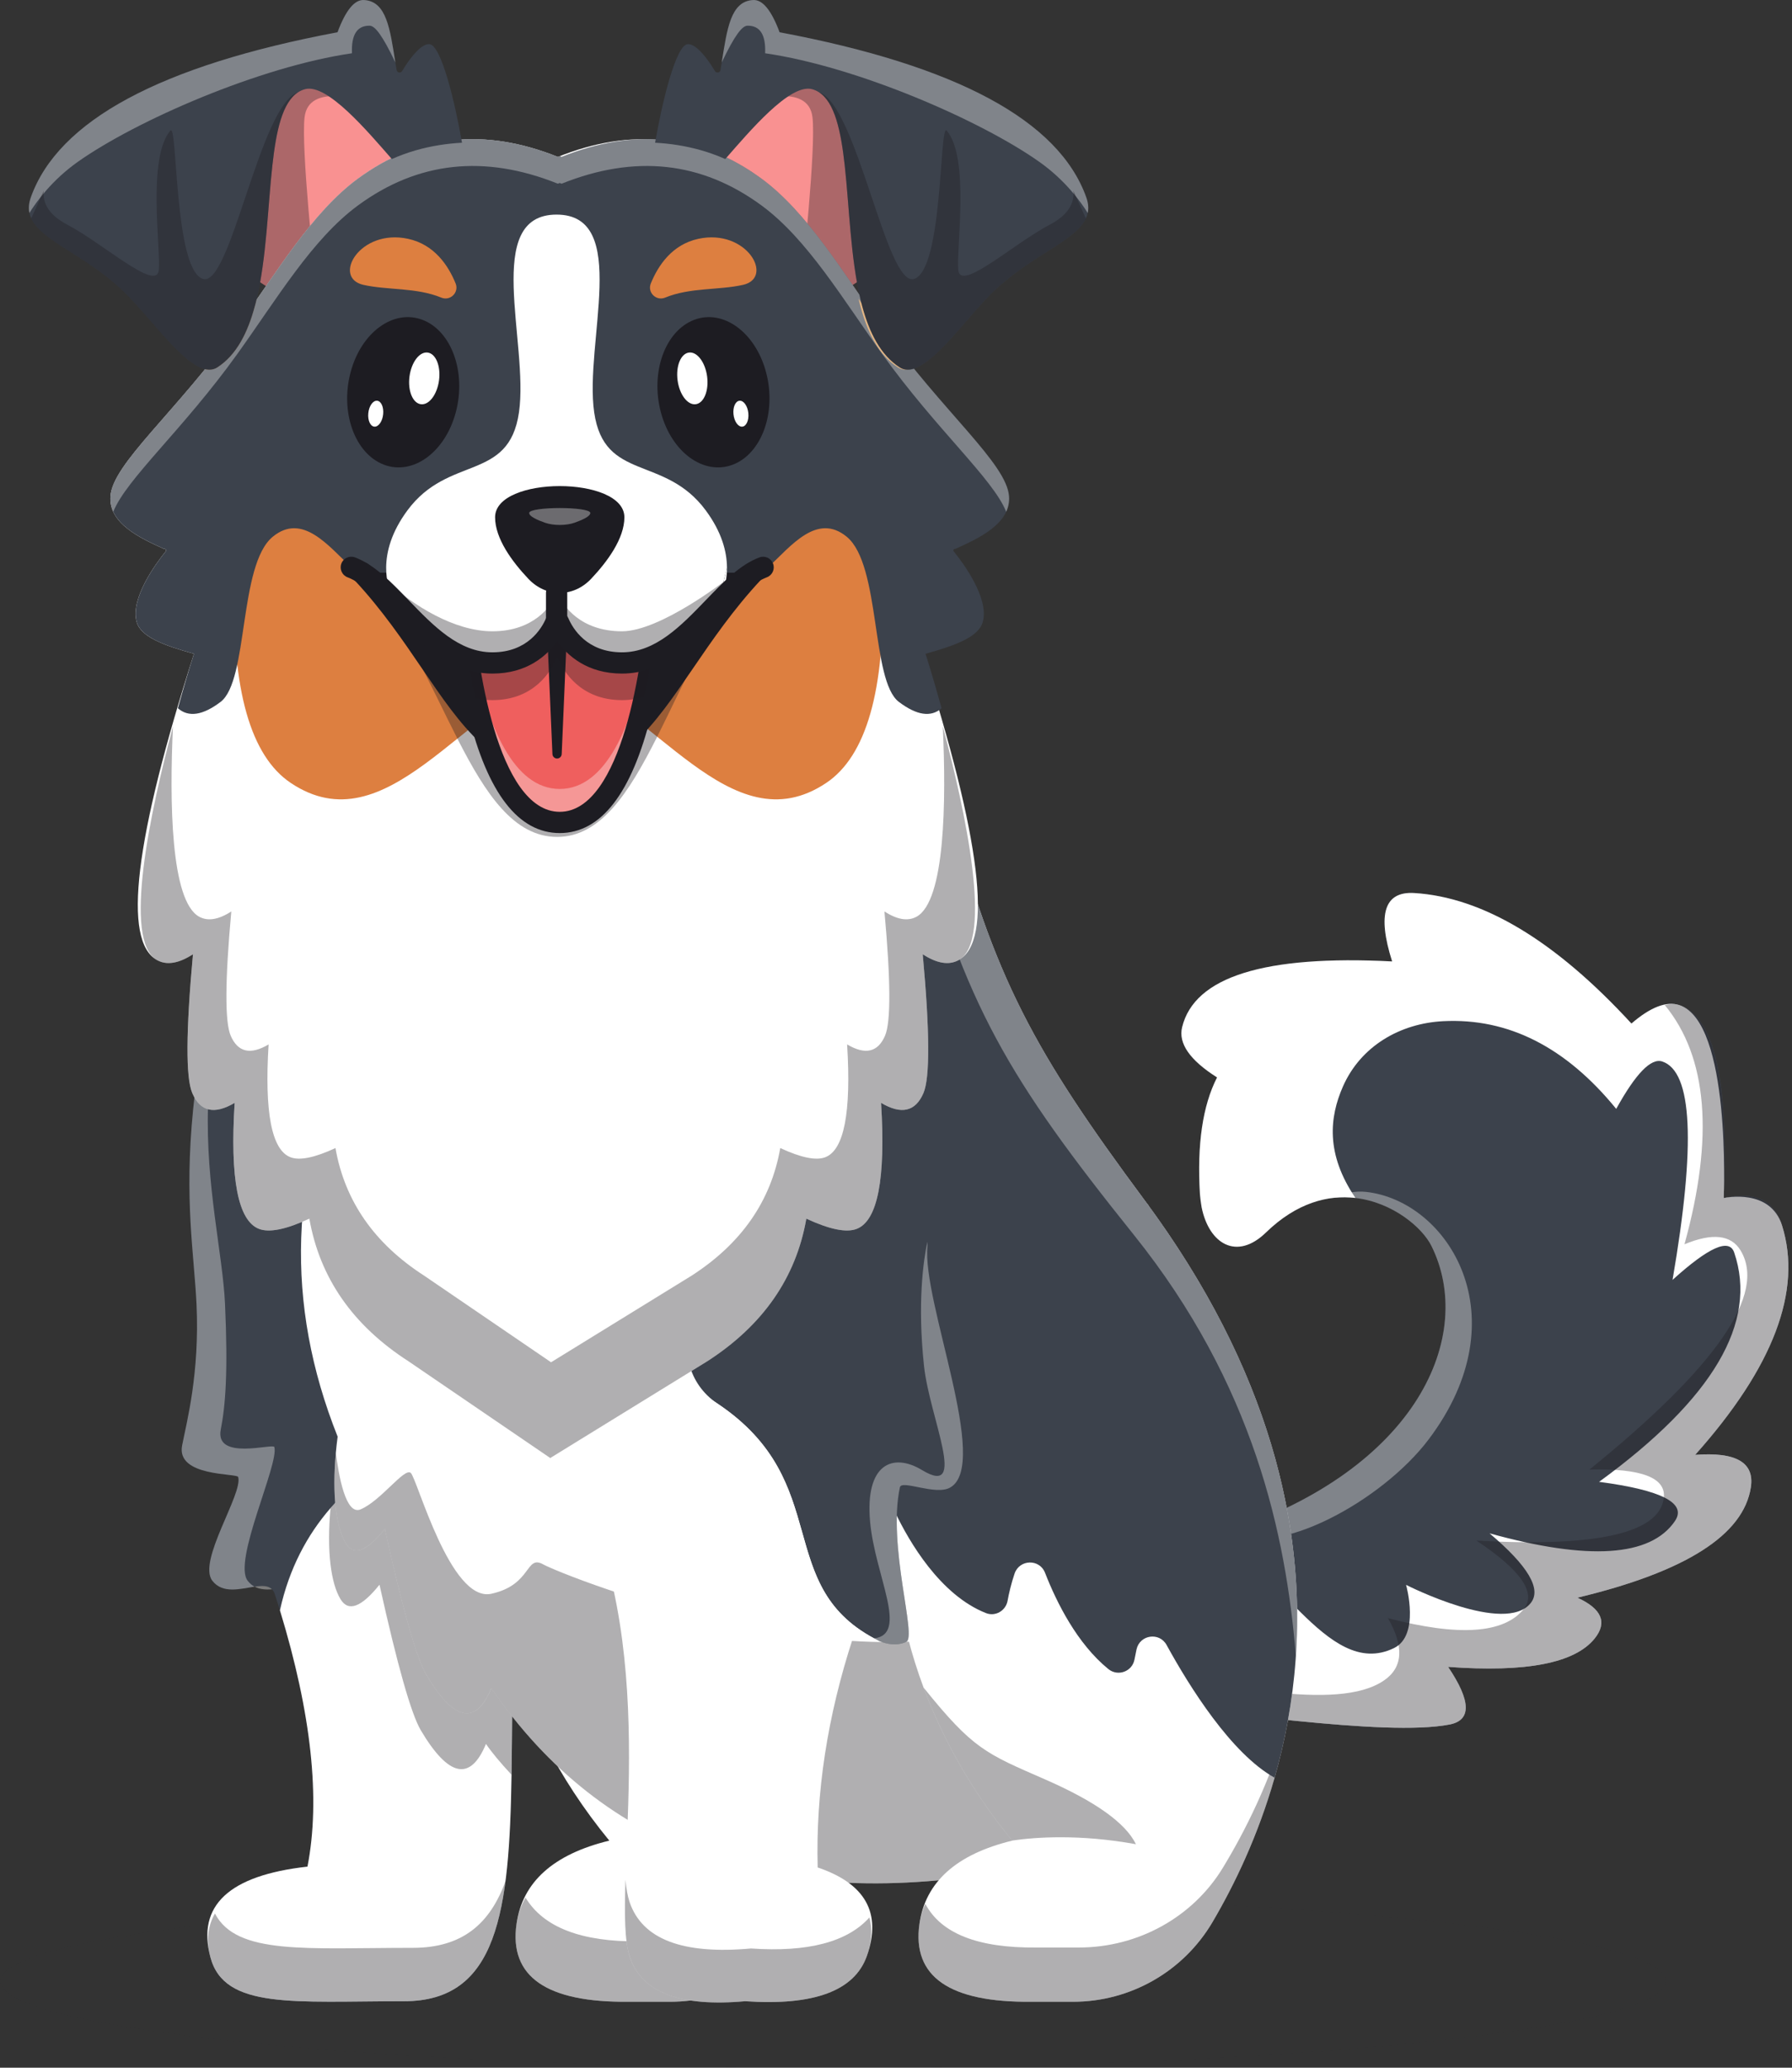 <svg width="65" height="75" viewBox="0 0 65 75" fill="none" xmlns="http://www.w3.org/2000/svg">
<rect x="0" y="0" width="65" height="75" fill="#333333" stroke="none"/>
<g opacity="0.251">
<g opacity="0.251">
<path opacity="0.251" d="M60.446 71.864C60.446 73.596 46.914 75 30.223 75C13.531 75 0 73.596 0 71.864C0 70.132 13.531 68.728 30.223 68.728C46.914 68.728 60.446 70.132 60.446 71.864Z" fill="#1D1C22"/>
</g>
</g>
<path d="M63.507 53.948C63.242 55.675 61.145 57.009 57.217 57.95C58.1 58.355 58.309 58.848 57.845 59.429C57.128 60.326 55.355 60.669 52.526 60.46C53.36 61.699 53.378 62.396 52.58 62.55C50.208 63.012 44.1 62.001 40.994 61.809L40.695 56.477C40.834 56.454 40.974 56.431 41.11 56.407C41.172 56.397 41.236 56.386 41.297 56.372C41.44 56.348 41.58 56.32 41.718 56.293C42.431 56.151 43.106 55.986 43.743 55.8C43.986 55.73 44.223 55.656 44.456 55.579C51.484 53.267 53.513 48.402 51.923 45.195C51.594 44.529 50.521 43.611 49.165 43.451C48.91 43.422 48.645 43.418 48.374 43.449C47.59 43.535 46.747 43.9 45.919 44.706C44.86 45.735 43.856 45.119 43.588 43.794C43.588 43.79 43.587 43.787 43.585 43.784C43.558 43.649 43.539 43.507 43.529 43.359C43.527 43.341 43.525 43.323 43.524 43.306C43.416 41.509 43.623 40.101 44.145 39.08C43.157 38.453 42.735 37.845 42.879 37.256C43.327 35.429 45.867 34.635 50.497 34.872C49.95 33.152 50.218 32.325 51.3 32.392C53.791 32.546 56.417 34.123 59.177 37.125C59.869 36.528 60.449 36.305 60.917 36.459C62.179 36.874 62.715 39.206 62.523 43.456C63.644 43.198 64.349 43.529 64.637 44.447C65.379 46.812 64.329 49.586 61.487 52.771C62.972 52.657 63.645 53.049 63.507 53.948Z" fill="#494849"/>
<path d="M63.507 53.948C63.242 55.675 61.145 57.009 57.217 57.95C58.1 58.355 58.309 58.848 57.845 59.429C57.128 60.326 55.355 60.669 52.526 60.46C53.36 61.699 53.378 62.396 52.58 62.55C50.208 63.012 44.1 62.001 40.994 61.809L40.695 56.477C40.834 56.454 40.974 56.431 41.11 56.407C41.172 56.397 41.236 56.386 41.297 56.372C41.44 56.348 41.58 56.32 41.718 56.293C42.431 56.151 43.106 55.986 43.743 55.8C43.986 55.73 44.223 55.656 44.456 55.579C51.484 53.267 53.513 48.402 51.923 45.195C51.594 44.529 50.521 43.611 49.165 43.451C48.91 43.422 48.645 43.418 48.374 43.449C47.59 43.535 46.747 43.9 45.919 44.706C44.86 45.735 43.856 45.119 43.588 43.794C43.588 43.79 43.587 43.787 43.585 43.784C43.558 43.649 43.539 43.507 43.529 43.359C43.527 43.341 43.525 43.323 43.524 43.306C43.416 41.509 43.623 40.101 44.145 39.08C43.157 38.453 42.735 37.845 42.879 37.256C43.327 35.429 45.867 34.635 50.497 34.872C49.95 33.152 50.218 32.325 51.3 32.392C53.791 32.546 56.417 34.123 59.177 37.125C59.869 36.528 60.449 36.305 60.917 36.459C62.179 36.874 62.715 39.206 62.523 43.456C63.644 43.198 64.349 43.529 64.637 44.447C65.379 46.812 64.329 49.586 61.487 52.771C62.972 52.657 63.645 53.049 63.507 53.948Z" fill="#3C424C"/>
<path opacity="0.349" d="M51.818 52.213C50.146 54.427 46.267 56.586 44.456 55.579C51.484 53.267 53.513 48.402 51.923 45.195C51.594 44.529 50.521 43.611 49.165 43.452C48.91 43.422 48.645 43.418 48.374 43.449C48.765 43.272 49.159 43.189 49.55 43.232C52.532 43.563 55.182 47.759 51.818 52.213Z" fill="white"/>
<path d="M63.507 53.948C63.241 55.676 61.144 57.01 57.216 57.951C58.099 58.355 58.309 58.848 57.844 59.429C57.127 60.326 55.354 60.67 52.526 60.461C53.36 61.699 53.378 62.396 52.58 62.551C50.207 63.012 44.1 62.001 40.994 61.809L40.696 56.483C40.695 56.482 40.696 56.48 40.697 56.48L41.109 56.408C41.172 56.397 41.235 56.385 41.297 56.373C41.439 56.348 41.58 56.321 41.719 56.293L43.353 55.742C43.484 55.751 43.614 55.77 43.743 55.8C46.24 56.396 48.089 60.986 50.565 59.778C51.506 59.319 51.014 57.531 51.002 57.487C51.002 57.486 51.002 57.486 51.002 57.486C51.06 57.515 54.594 59.306 55.522 58.146C55.926 57.641 55.428 56.797 54.029 55.617C57.624 56.614 59.865 56.467 60.75 55.177C61.198 54.526 60.281 54.05 58.002 53.749C62.137 50.737 63.77 47.963 62.902 45.428C62.723 44.905 61.978 45.237 60.667 46.424C61.515 41.504 61.391 38.863 60.293 38.502C59.887 38.368 59.331 38.941 58.624 40.221C56.797 37.979 54.705 36.919 52.347 37.04C50.791 37.12 49.357 37.938 48.709 39.415C48.227 40.517 48.076 41.848 49.164 43.451C48.175 43.335 47.034 43.622 45.919 44.705C44.86 45.735 43.856 45.119 43.587 43.795C43.587 43.79 43.586 43.787 43.585 43.784C43.558 43.617 43.538 43.473 43.529 43.359C43.526 43.341 43.525 43.323 43.524 43.306C43.416 41.51 43.623 40.101 44.146 39.08C43.157 38.453 42.735 37.845 42.879 37.256C43.327 35.43 45.866 34.635 50.496 34.873C49.95 33.152 50.218 32.325 51.3 32.392C53.791 32.546 56.417 34.124 59.176 37.126C59.869 36.528 60.449 36.305 60.917 36.459C62.794 37.076 62.527 43.352 62.523 43.456C62.523 43.457 62.523 43.457 62.524 43.456C62.58 43.444 64.212 43.093 64.637 44.448C65.379 46.812 64.328 49.587 61.486 52.771C62.972 52.657 63.645 53.049 63.507 53.948Z" fill="white"/>
<path opacity="0.349" d="M63.506 53.949C63.24 55.676 61.144 57.01 57.215 57.951C58.099 58.355 58.308 58.848 57.844 59.429C57.126 60.326 55.353 60.67 52.525 60.461C53.359 61.699 53.377 62.396 52.579 62.551C50.206 63.012 44.099 62.002 40.993 61.809L40.929 60.67C44.212 60.989 48.486 62.145 50.212 60.945C50.889 60.474 50.933 59.723 50.344 58.692C52.913 59.366 54.556 59.255 55.273 58.358C55.738 57.777 55.164 56.951 53.554 55.88C57.922 56.125 60.187 55.612 60.349 54.341C60.443 53.601 59.545 53.255 57.654 53.303C62.263 49.573 64.089 46.923 63.132 45.352C62.787 44.787 62.11 44.714 61.1 45.132C62.175 41.235 61.937 38.343 60.387 36.457C60.57 36.413 60.752 36.405 60.916 36.459C62.178 36.874 62.713 39.207 62.522 43.457C63.643 43.199 64.347 43.529 64.636 44.448C65.378 46.812 64.328 49.587 61.485 52.772C62.971 52.657 63.644 53.05 63.506 53.949Z" fill="#1D1C22"/>
<path d="M25.57 6.706C25.57 8.921 27.094 10.73 29.011 10.837C29.071 10.841 29.132 10.842 29.192 10.842C31.193 10.842 32.814 8.99 32.814 6.706C32.814 4.42 31.193 2.568 29.192 2.568C28.127 2.568 27.169 3.094 26.505 3.93C25.924 4.664 25.57 5.637 25.57 6.706Z" fill="#F99191"/>
<path opacity="0.349" d="M29.471 4.258C29.598 5.369 29.127 9.789 29.011 10.837C29.071 10.841 29.131 10.842 29.192 10.842C31.193 10.842 32.814 8.99 32.814 6.706C32.814 4.42 31.193 2.568 29.192 2.568C28.127 2.568 27.168 3.094 26.505 3.93C27.308 3.617 29.324 2.964 29.471 4.258Z" fill="#1D1C22"/>
<path d="M14.948 6.706C14.948 8.921 13.424 10.73 11.507 10.837C11.447 10.841 11.387 10.842 11.326 10.842C9.326 10.842 7.705 8.99 7.705 6.706C7.705 4.42 9.326 2.568 11.326 2.568C12.391 2.568 13.35 3.094 14.013 3.93C14.594 4.664 14.948 5.637 14.948 6.706Z" fill="#F99191"/>
<path opacity="0.349" d="M11.047 4.258C10.921 5.369 11.392 9.789 11.507 10.837C11.447 10.841 11.387 10.842 11.326 10.842C9.326 10.842 7.705 8.99 7.705 6.706C7.705 4.42 9.326 2.568 11.326 2.568C12.391 2.568 13.35 3.094 14.013 3.93C13.21 3.617 11.194 2.964 11.047 4.258Z" fill="#1D1C22"/>
<path d="M23.879 48.492C20.655 48.183 18.677 50.101 17.945 54.246C17.454 57.03 18.318 62.159 22.101 66.763C20.072 67.256 18.95 68.264 18.735 69.787C18.464 71.698 19.82 72.638 22.803 72.608H24.308C26.388 72.608 28.313 71.507 29.368 69.713C32.096 65.073 35.615 55.287 26.905 43.541" fill="white"/>
<path opacity="0.349" d="M31.477 64.947C30.884 66.864 30.098 68.473 29.368 69.714C28.313 71.507 26.387 72.608 24.307 72.608H22.803C19.82 72.638 18.464 71.698 18.734 69.787C18.784 69.431 18.901 69.112 19.062 68.829C19.712 69.909 21.087 70.438 23.188 70.417H24.809C27.05 70.417 29.124 69.23 30.261 67.298C30.662 66.615 31.08 65.829 31.477 64.947Z" fill="#1D1C22"/>
<path d="M19.351 50.802C19.334 50.904 19.316 51.005 19.301 51.105C17.41 62.617 20.615 72.588 14.659 72.588C10.664 72.588 8.14 72.892 7.633 70.995C7.132 69.119 8.305 68.023 11.152 67.706C11.63 65.253 11.298 62.154 10.154 58.409C10.094 58.214 10.031 58.017 9.966 57.817C9.712 57.045 8.333 58.153 7.702 57.336C7.154 56.626 8.817 54.187 8.639 53.573C8.598 53.43 6.382 53.574 6.606 52.428C6.774 51.571 7.243 49.817 7.129 47.321C7.046 45.509 6.673 43.54 7.008 40.224C7.341 36.928 8.068 32.656 9.347 27.44L19.351 50.802Z" fill="#3C424C"/>
<path opacity="0.349" d="M6.606 52.428C6.774 51.57 7.243 49.817 7.129 47.322C7.046 45.509 6.673 43.54 7.007 40.225C7.341 36.928 7.635 37.223 7.545 40.118C7.455 43 8.078 45.483 8.162 47.296C8.275 49.791 8.176 50.992 8.008 51.85C7.784 52.996 9.909 52.342 9.951 52.486C10.128 53.1 8.435 56.626 8.983 57.336C9.057 57.432 9.142 57.502 9.234 57.551C8.723 57.626 8.079 57.824 7.702 57.336C7.155 56.626 8.817 54.187 8.64 53.573C8.598 53.43 6.382 53.575 6.606 52.428Z" fill="white"/>
<path opacity="0.349" d="M9.868 57.648C9.643 57.665 9.423 57.652 9.234 57.551C9.5 57.512 9.729 57.506 9.868 57.648Z" fill="white"/>
<path d="M19.301 51.105C18.492 56.029 18.615 60.673 18.555 64.374C18.476 69.323 18.066 72.588 14.659 72.588C10.663 72.588 8.14 72.892 7.633 70.995C7.132 69.119 8.305 68.023 11.153 67.706C11.63 65.253 11.297 62.154 10.154 58.409C10.489 56.883 11.15 55.667 11.989 54.7C14.071 52.3 17.253 51.424 19.301 51.105Z" fill="white"/>
<path opacity="0.349" d="M18.337 68.227C17.984 70.946 17.076 72.588 14.659 72.588C10.664 72.588 8.14 72.892 7.634 70.995C7.461 70.35 7.553 69.828 7.797 69.406C8.581 70.922 11.122 70.652 14.972 70.652C16.78 70.652 17.78 69.771 18.337 68.227Z" fill="#1D1C22"/>
<path opacity="0.349" d="M19.301 51.105C18.492 56.029 18.615 60.673 18.555 64.374C18.141 63.928 17.831 63.555 17.627 63.256C17.06 64.622 16.272 64.458 15.265 62.763C14.917 62.178 14.417 60.416 13.765 57.48C13.107 58.301 12.635 58.476 12.351 58.005C11.997 57.42 11.848 56.242 11.988 54.712C11.988 54.708 11.989 54.704 11.989 54.7C14.071 52.3 17.253 51.424 19.301 51.105Z" fill="#1D1C22"/>
<path d="M41.664 43.733L38.74 57.979L36.717 67.832C28.203 69.382 21.905 67.183 17.821 61.233C17.254 62.599 16.466 62.435 15.459 60.74C15.111 60.155 14.611 58.394 13.959 55.457C13.3 56.278 12.829 56.453 12.544 55.982C12.191 55.398 12.041 54.22 12.182 52.689C12.199 52.501 12.221 52.309 12.247 52.11C10.325 47.29 10.486 42.488 12.73 37.704C14.001 34.998 34.927 21.795 35.09 30.294C35.168 34.371 37.359 38.85 41.664 43.733Z" fill="white"/>
<path opacity="0.349" d="M38.74 57.979L36.717 67.832C28.203 69.382 21.904 67.183 17.82 61.233C17.253 62.599 16.466 62.435 15.459 60.74C15.111 60.155 14.611 58.394 13.959 55.457C13.3 56.278 12.828 56.453 12.544 55.982C12.191 55.398 12.041 54.22 12.182 52.689C12.282 53.507 12.538 54.974 13.076 54.749C13.816 54.44 14.666 53.226 14.898 53.424C15.13 53.622 16.333 58.132 17.82 57.809C19.308 57.484 19.05 56.372 19.713 56.748C20.324 57.094 32.362 62.018 38.74 57.979Z" fill="#1D1C22"/>
<path d="M46.232 64.482C45.626 66.604 44.772 68.372 43.983 69.713C42.929 71.507 41.004 72.608 38.923 72.608H37.419C34.437 72.638 33.081 71.698 33.35 69.787C33.565 68.265 34.687 67.257 36.716 66.763C36.716 66.763 36.715 66.762 36.714 66.76C35.214 64.934 34.178 63.025 33.501 61.214C32.597 58.788 32.34 56.535 32.482 54.883C32.501 54.658 32.527 54.445 32.56 54.246C32.565 54.217 32.571 54.19 32.575 54.163L23.448 48.268L22.648 35.562L34.422 29.232C36.049 35.478 37.516 38.14 41.521 43.54C47.715 51.896 47.725 59.258 46.232 64.482Z" fill="white"/>
<path opacity="0.349" d="M41.203 66.893C39.161 66.522 37.569 66.636 36.714 66.76C35.215 64.934 34.178 63.025 33.502 61.214C35.302 63.448 35.748 63.599 37.911 64.544C39.73 65.34 40.827 66.122 41.203 66.893Z" fill="#1D1C22"/>
<path opacity="0.349" d="M46.72 62.378C46.588 63.113 46.422 63.814 46.232 64.481C45.626 66.603 44.772 68.372 43.983 69.713C42.929 71.507 41.004 72.608 38.923 72.608H37.419C34.437 72.638 33.081 71.698 33.35 69.787C33.388 69.522 33.461 69.278 33.563 69.054C34.131 70.132 35.471 70.66 37.581 70.64H39.135C41.283 70.64 43.27 69.538 44.358 67.744C45.173 66.403 46.055 64.635 46.68 62.513C46.694 62.468 46.706 62.423 46.72 62.378Z" fill="#1D1C22"/>
<path d="M46.232 64.481C44.656 63.603 43.142 61.175 42.314 59.665C42.052 59.189 41.342 59.294 41.225 59.825C41.198 59.953 41.173 60.078 41.15 60.195C41.068 60.631 40.548 60.82 40.204 60.541C39.072 59.621 38.328 58.131 37.906 57.048C37.706 56.535 36.978 56.556 36.801 57.077C36.675 57.45 36.597 57.791 36.547 58.065C36.481 58.423 36.107 58.644 35.767 58.511C34.091 57.854 32.963 55.886 32.482 54.882C32.501 54.658 32.527 54.445 32.56 54.245C32.565 54.217 32.57 54.19 32.575 54.163L23.447 48.268L22.648 35.562L34.422 29.232C36.049 35.477 37.516 38.139 41.521 43.54C47.715 51.895 47.725 59.258 46.232 64.481Z" fill="#3C424C"/>
<path opacity="0.349" d="M47.004 60.06C46.641 55.663 45.486 50.229 41.128 44.792C36.58 39.12 34.994 36.453 33.24 29.867L34.421 29.232C36.048 35.478 37.515 38.14 41.52 43.54C46.126 49.753 47.313 55.416 47.004 60.06Z" fill="white"/>
<path d="M34.459 53.959C33.931 54.253 32.704 53.663 32.642 53.946C32.184 56.074 33.269 59.377 32.872 59.553C32.52 59.71 32.189 59.64 31.902 59.528C31.9 59.527 31.898 59.526 31.897 59.525C31.831 59.492 31.767 59.459 31.705 59.427C28.031 57.456 30.251 53.749 26.039 50.92C26.031 50.915 26.023 50.909 26.015 50.904C24.985 50.219 24.624 48.877 25.201 47.781C28.172 42.133 35.211 28.946 34.605 32.588C33.569 38.825 33.62 44.076 33.639 45.038C33.64 45.106 33.642 45.159 33.643 45.195C33.426 47.17 35.941 53.138 34.459 53.959Z" fill="#3C424C"/>
<path opacity="0.349" d="M34.459 53.959C33.931 54.253 32.704 53.663 32.642 53.946C32.184 56.074 33.269 59.377 32.872 59.553C32.52 59.71 32.189 59.64 31.902 59.528C31.9 59.527 31.898 59.526 31.897 59.525C31.831 59.492 31.767 59.459 31.705 59.427C32.974 59.276 31.74 57.163 31.561 55.202C31.37 53.096 32.381 52.678 33.449 53.325C35.128 54.341 33.716 51.423 33.516 49.545C33.271 47.249 33.495 45.713 33.639 45.038C33.64 45.106 33.642 45.159 33.643 45.195C33.426 47.17 35.941 53.138 34.459 53.959Z" fill="white"/>
<path d="M31.447 70.937C31.003 72.21 29.529 72.76 27.024 72.588C24.675 72.801 23.283 72.27 22.847 70.995C22.124 68.875 23.996 60.835 21.282 54.603C21.282 54.581 21.291 53.02 23.913 50.23C24.574 50.215 25.285 50.413 26.038 50.92C30.321 53.797 27.954 57.582 31.897 59.525C31.42 59.336 31.067 59.022 30.94 59.407C30.013 62.245 29.586 65.021 29.659 67.736C31.391 68.322 31.987 69.388 31.447 70.937Z" fill="white"/>
<path opacity="0.349" d="M31.536 69.549C31.639 69.939 31.635 70.399 31.447 70.938C31.003 72.21 29.529 72.76 27.024 72.588C24.675 72.802 23.283 72.27 22.848 70.995C22.655 70.429 22.646 69.444 22.687 68.183C22.717 68.507 22.765 68.78 22.838 68.996C23.297 70.341 24.764 70.9 27.24 70.675C29.302 70.817 30.734 70.442 31.536 69.549Z" fill="#1D1C22"/>
<path d="M25.652 49.377C27.673 48.075 28.872 46.35 29.248 44.203C30.091 44.594 30.699 44.718 31.072 44.575C31.834 44.284 32.13 42.76 31.959 40.003C32.695 40.439 33.207 40.321 33.496 39.647C33.734 39.09 33.726 37.411 33.47 34.613C33.986 34.948 34.42 35.019 34.771 34.826C36.033 34.136 35.587 30.431 33.435 23.714C34.53 23.408 35.364 23.102 35.513 22.558C35.748 21.698 34.805 20.427 34.459 19.999C34.424 19.958 34.464 19.896 34.517 19.911C35.369 19.524 36.529 18.995 36.464 18.006C36.385 16.814 34.084 14.963 31.863 11.87C30.429 9.874 29.147 7.701 27.486 6.48C25.316 4.886 22.899 4.623 20.235 5.691C17.571 4.623 15.154 4.886 12.983 6.48C11.322 7.701 10.04 9.874 8.607 11.87C6.386 14.963 4.085 16.814 4.005 18.006C3.94 18.995 5.1 19.524 5.953 19.911C6.005 19.896 6.046 19.958 6.011 19.999C5.665 20.427 4.721 21.698 4.957 22.558C5.105 23.102 5.939 23.408 7.035 23.714C4.882 30.431 4.436 34.136 5.698 34.826C6.049 35.019 6.483 34.948 6.999 34.613C6.744 37.411 6.735 39.09 6.974 39.647C7.262 40.321 7.774 40.439 8.511 40.003C8.339 42.76 8.635 44.284 9.397 44.575C9.771 44.718 10.379 44.594 11.221 44.203C11.598 46.35 12.796 48.075 14.817 49.377L19.959 52.885L25.652 49.377Z" fill="white"/>
<path opacity="0.349" d="M34.772 34.827C34.42 35.019 33.986 34.948 33.471 34.614C33.726 37.412 33.735 39.09 33.496 39.647C33.208 40.321 32.695 40.439 31.96 40.003C32.13 42.76 31.835 44.284 31.073 44.576C30.699 44.718 30.091 44.594 29.249 44.203C28.872 46.351 27.674 48.076 25.653 49.377L19.959 52.885L14.818 49.377C12.797 48.076 11.598 46.351 11.221 44.203C10.379 44.594 9.771 44.718 9.397 44.576C8.636 44.284 8.34 42.76 8.511 40.003C7.774 40.439 7.262 40.321 6.975 39.647C6.736 39.09 6.744 37.412 7 34.614C6.484 34.948 6.05 35.019 5.698 34.827C4.435 34.134 5.455 29.41 6.274 26.348C6.147 29.058 6.185 32.68 7.225 33.251C7.54 33.423 7.928 33.359 8.39 33.06C8.161 35.564 8.154 37.066 8.367 37.565C8.626 38.168 9.084 38.274 9.743 37.883C9.589 40.35 9.854 41.714 10.536 41.975C10.87 42.103 11.414 41.992 12.168 41.642C12.505 43.564 13.578 45.107 15.387 46.272L19.988 49.412L25.084 46.272C26.892 45.107 27.965 43.564 28.302 41.642C29.056 41.992 29.6 42.103 29.934 41.975C30.616 41.714 30.881 40.35 30.727 37.883C31.386 38.274 31.845 38.168 32.103 37.565C32.317 37.066 32.309 35.564 32.081 33.06C32.542 33.359 32.93 33.423 33.245 33.251C34.286 32.68 34.323 29.053 34.197 26.343C35.014 29.405 36.037 34.134 34.772 34.827Z" fill="#1D1C22"/>
<path d="M29.971 28.397C26.482 30.738 23.692 25.508 20.258 24.482C16.824 25.508 14.033 30.738 10.544 28.397C9.09 27.421 8.408 25.026 8.499 21.213C8.241 17.681 12.137 15.915 20.189 15.915H20.326C28.378 15.915 32.275 17.681 32.015 21.213C32.107 25.026 31.426 27.421 29.971 28.397Z" fill="#DD7F40"/>
<path d="M34.594 19.999C34.941 20.427 35.884 21.698 35.648 22.558C35.5 23.101 34.666 23.409 33.571 23.714C33.742 24.248 33.936 24.906 34.153 25.688V25.689C33.769 26.026 33.253 25.95 32.605 25.46C31.586 24.689 31.956 20.489 30.712 19.468C29.634 18.585 28.692 19.805 27.863 20.578C23.685 24.483 21.165 24.213 20.303 19.767C19.441 24.213 16.921 24.483 12.743 20.578C11.914 19.805 10.972 18.585 9.894 19.468C8.649 20.489 9.02 24.689 8 25.46C7.353 25.95 6.837 26.026 6.452 25.689V25.688C6.67 24.906 6.864 24.248 7.035 23.714C5.939 23.409 5.106 23.101 4.957 22.558C4.721 21.698 5.665 20.427 6.011 19.999C6.046 19.958 6.006 19.896 5.952 19.91C5.101 19.524 3.94 18.994 4.005 18.007C4.085 16.814 6.386 14.962 8.607 11.869C10.04 9.873 11.322 7.7 12.983 6.48C15.154 4.886 17.571 4.623 20.235 5.691C20.25 5.685 20.273 5.676 20.303 5.665C20.332 5.676 20.355 5.685 20.371 5.691C23.035 4.623 25.452 4.886 27.622 6.48C29.284 7.7 30.566 9.873 31.999 11.869C34.22 14.962 36.521 16.814 36.6 18.007C36.665 18.994 35.505 19.524 34.653 19.91C34.6 19.896 34.56 19.958 34.594 19.999Z" fill="#3C424C"/>
<path opacity="0.349" d="M36.497 18.563C36.019 17.366 33.977 15.596 31.999 12.841C30.566 10.845 29.284 8.672 27.622 7.452C25.452 5.858 23.035 5.595 20.372 6.663C20.355 6.656 20.333 6.648 20.303 6.637C20.274 6.648 20.251 6.656 20.235 6.663C17.571 5.595 15.155 5.858 12.984 7.452C11.323 8.672 10.04 10.845 8.607 12.841C6.629 15.596 4.588 17.366 4.109 18.563C4.031 18.395 3.993 18.211 4.006 18.007C4.085 16.814 6.386 14.963 8.607 11.869C10.04 9.873 11.323 7.7 12.984 6.48C15.155 4.886 17.571 4.623 20.235 5.691C20.251 5.685 20.274 5.676 20.303 5.665C20.333 5.676 20.355 5.685 20.372 5.691C23.035 4.623 25.452 4.886 27.622 6.48C29.284 7.7 30.566 9.873 31.999 11.869C34.22 14.963 36.521 16.814 36.6 18.007C36.614 18.211 36.575 18.395 36.497 18.563Z" fill="white"/>
<path d="M8.606 11.869C8.842 11.541 9.072 11.209 9.302 10.877C9.284 10.95 9.267 11.022 9.247 11.092C8.986 12.068 8.576 12.88 7.886 13.324C7.75 13.412 7.601 13.428 7.439 13.39C7.822 12.92 8.215 12.414 8.606 11.869Z" fill="#E4B684"/>
<path d="M33.028 13.386C32.861 13.429 32.705 13.415 32.566 13.324C31.876 12.88 31.465 12.068 31.205 11.092C31.182 11.009 31.161 10.924 31.141 10.838C31.379 11.183 31.619 11.529 31.863 11.869C32.253 12.412 32.645 12.917 33.028 13.386Z" fill="#E4B684"/>
<path opacity="0.349" d="M27.314 20.773C24.31 23.984 23.354 30.356 20.211 30.356C17.069 30.356 16.136 24.143 13.132 20.932" fill="#1D1C22"/>
<path d="M27.314 20.773C24.31 23.984 23.354 27.714 20.211 27.714C17.069 27.714 16.136 23.984 13.132 20.773" fill="#1D1C22"/>
<path d="M20.212 28.1C17.928 28.1 16.718 26.32 15.316 24.26C14.627 23.248 13.847 22.1 12.851 21.036C12.706 20.881 12.714 20.637 12.869 20.492C13.025 20.346 13.268 20.354 13.414 20.509C14.45 21.617 15.249 22.791 15.953 23.827C17.336 25.86 18.336 27.329 20.212 27.329C22.093 27.329 23.154 25.777 24.497 23.812C25.203 22.781 26.002 21.612 27.033 20.509C27.178 20.354 27.422 20.346 27.577 20.492C27.733 20.637 27.741 20.881 27.596 21.036C26.604 22.096 25.823 23.239 25.134 24.247C23.72 26.314 22.5 28.1 20.212 28.1Z" fill="#1D1C22"/>
<path d="M16.758 5.177C16.492 5.191 16.219 5.218 15.94 5.263C15.376 5.352 14.791 5.511 14.213 5.769C13.333 4.766 11.87 3.022 11.067 3.234C10.976 3.258 10.893 3.296 10.815 3.345C10.243 3.71 10.019 4.737 9.88 5.999C9.712 7.509 9.669 9.365 9.303 10.878C9.286 10.95 9.269 11.022 9.248 11.093C8.988 12.068 8.577 12.879 7.887 13.324C7.751 13.412 7.602 13.428 7.44 13.391C7.402 13.382 7.361 13.368 7.32 13.353C6.861 13.179 6.323 12.62 5.784 12.01C5.382 11.554 4.978 11.069 4.607 10.694C3.22 9.288 1.526 8.776 1.133 7.923C1.103 7.859 1.081 7.794 1.066 7.725C1.03 7.555 1.044 7.369 1.118 7.159C2.111 4.373 5.819 2.377 12.243 1.17C12.539 0.372 12.859 -0.017 13.201 0.001C14.022 0.044 14.146 1.05 14.341 2.267C14.356 2.358 14.371 2.449 14.387 2.541C14.404 2.642 14.535 2.665 14.586 2.578C14.628 2.509 14.674 2.435 14.724 2.359C14.975 1.982 15.317 1.577 15.58 1.602C16.002 1.641 16.498 3.679 16.758 5.177Z" fill="#3C424C"/>
<path opacity="0.349" d="M14.341 2.267C13.868 1.273 13.599 0.934 13.407 0.932C12.952 0.927 12.739 1.26 12.767 1.932C9.424 2.417 4.938 4.372 2.817 5.874C1.876 6.541 1.313 7.329 1.066 7.725C1.03 7.555 1.044 7.369 1.118 7.159C2.111 4.373 5.819 2.377 12.243 1.17C12.539 0.372 12.859 -0.017 13.201 0.001C14.022 0.044 14.146 1.05 14.341 2.267Z" fill="white"/>
<path opacity="0.349" d="M10.814 3.345C10.242 3.71 10.017 4.738 9.879 6C9.711 7.509 9.668 9.365 9.302 10.878C9.284 10.95 9.267 11.023 9.247 11.093C8.987 12.069 8.575 12.88 7.886 13.325C7.75 13.412 7.601 13.429 7.439 13.391C7.4 13.382 7.36 13.369 7.318 13.353C6.859 13.179 6.322 12.62 5.782 12.01C5.381 11.554 4.977 11.07 4.605 10.694C3.218 9.288 1.525 8.777 1.131 7.923L1.585 6.918C1.537 7.414 1.823 7.824 2.441 8.149C3.744 8.833 5.682 10.595 5.759 9.8C5.836 9.005 5.334 5.723 6.18 4.737C6.448 4.426 6.305 9.798 7.366 10.118C8.37 10.423 9.428 3.79 10.814 3.345Z" fill="#1D1C22"/>
<path d="M23.762 5.177C24.027 5.191 24.301 5.218 24.579 5.263C25.144 5.352 25.728 5.511 26.307 5.769C27.187 4.766 28.65 3.022 29.453 3.234C29.544 3.258 29.627 3.296 29.704 3.345C30.276 3.71 30.501 4.737 30.64 5.999C30.807 7.509 30.85 9.365 31.217 10.878C31.234 10.95 31.251 11.022 31.271 11.093C31.532 12.068 31.943 12.879 32.632 13.324C32.768 13.412 32.918 13.428 33.079 13.391C33.118 13.382 33.158 13.368 33.2 13.353C33.659 13.179 34.197 12.62 34.736 12.01C35.138 11.554 35.541 11.069 35.913 10.694C37.3 9.288 38.993 8.776 39.387 7.923C39.417 7.859 39.439 7.794 39.454 7.725C39.49 7.555 39.476 7.369 39.402 7.159C38.409 4.373 34.7 2.377 28.277 1.17C27.98 0.372 27.661 -0.017 27.318 0.001C26.498 0.044 26.374 1.05 26.178 2.267C26.164 2.358 26.148 2.449 26.133 2.541C26.115 2.642 25.985 2.665 25.933 2.578C25.892 2.509 25.846 2.435 25.796 2.359C25.544 1.982 25.202 1.577 24.94 1.602C24.518 1.641 24.021 3.679 23.762 5.177Z" fill="#3C424C"/>
<path opacity="0.349" d="M26.178 2.267C26.652 1.273 26.921 0.934 27.113 0.932C27.568 0.927 27.781 1.26 27.753 1.932C31.096 2.417 35.582 4.372 37.703 5.874C38.644 6.541 39.208 7.329 39.454 7.725C39.491 7.555 39.476 7.369 39.402 7.159C38.409 4.373 34.701 2.377 28.277 1.17C27.981 0.372 27.661 -0.017 27.319 0.001C26.498 0.044 26.374 1.05 26.178 2.267Z" fill="white"/>
<path opacity="0.349" d="M29.704 3.345C30.276 3.71 30.501 4.738 30.64 6C30.807 7.509 30.851 9.365 31.217 10.878C31.234 10.95 31.251 11.023 31.272 11.093C31.532 12.069 31.943 12.88 32.632 13.325C32.768 13.412 32.918 13.429 33.079 13.391C33.118 13.382 33.158 13.369 33.2 13.353C33.659 13.179 34.197 12.62 34.736 12.01C35.138 11.554 35.541 11.07 35.913 10.694C37.3 9.288 38.993 8.777 39.387 7.923L38.934 6.918C38.981 7.414 38.696 7.824 38.077 8.149C36.774 8.833 34.836 10.595 34.759 9.8C34.682 9.005 35.184 5.723 34.338 4.737C34.071 4.426 34.213 9.798 33.153 10.118C32.148 10.423 31.09 3.79 29.704 3.345Z" fill="#1D1C22"/>
<path d="M14.264 21.745C14.352 21.836 14.441 21.928 14.532 22.021H14.425C14.375 21.957 14.322 21.865 14.264 21.745Z" fill="white"/>
<path d="M25.893 22.022C25.95 21.963 26.005 21.905 26.062 21.848C26.02 21.923 25.984 21.981 25.953 22.022H25.893Z" fill="white"/>
<path d="M26.37 20.581C26.375 21.174 26.187 21.616 26.062 21.845L26.37 20.581Z" fill="white"/>
<path d="M23.84 21.846C23.784 22.934 23.629 24.076 23.375 25.269C22.913 27.437 22.015 29.832 20.303 29.832C18.604 29.832 17.707 27.475 17.242 25.323C16.98 24.115 16.821 22.956 16.765 21.846H23.84Z" fill="#EF5F5E"/>
<path opacity="0.349" d="M23.84 21.846C23.784 22.934 23.629 24.076 23.375 25.269C22.913 27.437 22.015 29.832 20.303 29.832C18.604 29.832 17.707 27.475 17.242 25.323C16.98 24.115 16.821 22.956 16.765 21.846H16.874C16.946 22.469 17.061 23.274 17.242 24.108C17.707 26.261 18.604 28.617 20.303 28.617C22.015 28.617 22.913 26.222 23.375 24.055C23.549 23.239 23.661 22.457 23.732 21.846H23.84Z" fill="white"/>
<path d="M20.038 27.352L19.82 22.312C19.811 22.1 19.977 21.92 20.189 21.91C20.402 21.901 20.582 22.067 20.591 22.279C20.592 22.29 20.592 22.302 20.591 22.312L20.374 27.352C20.37 27.445 20.292 27.517 20.199 27.513C20.111 27.509 20.041 27.438 20.038 27.352Z" fill="#1D1C22"/>
<path d="M20.303 30.217C18.805 30.217 17.69 28.775 16.987 25.931C16.49 23.922 16.384 21.948 16.38 21.865L17.15 21.825C17.259 23.945 18.039 29.446 20.303 29.446C22.566 29.446 23.346 23.945 23.455 21.825L24.225 21.865C24.221 21.948 24.115 23.922 23.618 25.931C22.915 28.775 21.799 30.217 20.303 30.217Z" fill="#1D1C22"/>
<path opacity="0.349" d="M23.84 21.846C23.784 22.934 23.629 24.076 23.375 25.269C23.119 25.349 22.848 25.395 22.562 25.395C21.038 25.395 20.436 24.324 20.266 23.933C20.243 23.881 20.18 23.881 20.158 23.933C19.989 24.324 19.386 25.395 17.861 25.395C17.646 25.395 17.44 25.37 17.242 25.323C16.98 24.115 16.821 22.956 16.765 21.846H23.84Z" fill="#1D1C22"/>
<path d="M26.369 20.579C26.369 20.579 26.369 20.58 26.369 20.581L26.062 21.846C26.062 21.846 26.062 21.847 26.061 21.848C26.004 21.905 25.949 21.963 25.892 22.022C24.962 22.986 23.951 24.047 22.562 24.047C21.037 24.047 20.435 22.975 20.265 22.584C20.242 22.532 20.18 22.532 20.158 22.584C19.988 22.975 19.385 24.047 17.861 24.047C16.473 24.047 15.461 22.986 14.531 22.022C14.441 21.928 14.352 21.836 14.264 21.746C14.263 21.746 14.263 21.746 14.263 21.745C14.143 21.498 14.003 21.095 14.007 20.579C14.013 20.011 14.194 19.304 14.777 18.514C16.272 16.488 18.457 17.484 18.824 14.96C19.189 12.435 17.493 7.784 20.188 7.784C22.884 7.784 21.188 12.435 21.553 14.96C21.919 17.484 24.105 16.488 25.6 18.514C26.183 19.304 26.364 20.011 26.369 20.579Z" fill="white"/>
<path opacity="0.349" d="M26.062 21.846C26.062 21.846 26.062 21.847 26.061 21.848C26.004 21.905 25.948 21.963 25.892 22.022C24.962 22.986 23.951 24.047 22.562 24.047C21.037 24.047 20.435 22.975 20.265 22.584C20.242 22.532 20.18 22.532 20.158 22.584C19.988 22.975 19.385 24.047 17.86 24.047C16.473 24.047 15.461 22.986 14.531 22.022C14.44 21.928 14.352 21.836 14.263 21.745C14.262 21.745 14.262 21.745 14.262 21.745C14.143 21.498 13.963 21.024 14.054 21.106C14.984 21.955 16.473 22.898 17.86 22.898C19.385 22.898 19.988 21.957 20.158 21.613C20.18 21.567 20.242 21.567 20.265 21.613C20.435 21.957 21.037 22.898 22.562 22.898C23.951 22.898 26.335 21.038 26.335 21.037L26.062 21.846Z" fill="#1D1C22"/>
<path d="M22.562 24.432C21.303 24.432 20.585 23.782 20.211 23.261C19.838 23.782 19.12 24.432 17.861 24.432C16.318 24.432 15.232 23.304 14.273 22.309C13.694 21.709 13.147 21.142 12.607 20.94C12.408 20.865 12.307 20.643 12.381 20.444C12.456 20.244 12.678 20.143 12.877 20.218C13.581 20.481 14.186 21.11 14.827 21.775C15.721 22.702 16.646 23.661 17.861 23.661C19.134 23.661 19.644 22.801 19.803 22.431C19.875 22.266 20.035 22.16 20.211 22.16C20.388 22.16 20.548 22.266 20.619 22.431C20.779 22.801 21.288 23.661 22.562 23.661C23.777 23.661 24.701 22.702 25.595 21.775C26.236 21.11 26.842 20.481 27.546 20.218C27.744 20.143 27.966 20.244 28.041 20.444C28.116 20.643 28.015 20.865 27.815 20.94C27.275 21.142 26.729 21.709 26.15 22.309C25.191 23.304 24.104 24.432 22.562 24.432Z" fill="#1D1C22"/>
<path d="M22.648 18.762C22.648 19.532 22.036 20.366 21.438 20.998C20.795 21.676 19.811 21.676 19.168 20.998C18.57 20.366 17.958 19.532 17.958 18.762C17.958 17.254 22.648 17.254 22.648 18.762Z" fill="#1D1C22"/>
<path opacity="0.349" d="M21.412 18.607C21.412 18.729 21.122 18.861 20.84 18.96C20.536 19.068 20.071 19.068 19.767 18.96C19.484 18.861 19.194 18.729 19.194 18.607C19.194 18.368 21.412 18.368 21.412 18.607Z" fill="white"/>
<path d="M20.189 22.937C19.977 22.937 19.804 22.764 19.804 22.551V21.507C19.804 21.294 19.977 21.121 20.189 21.121C20.402 21.121 20.575 21.294 20.575 21.507V22.551C20.575 22.764 20.402 22.937 20.189 22.937Z" fill="#1D1C22"/>
<path d="M16.007 10.795C16.332 10.929 16.659 10.607 16.526 10.281C16.26 9.627 15.751 8.866 14.8 8.662C13.045 8.284 12.036 10.072 13.179 10.332C14.051 10.53 15.099 10.421 16.007 10.795Z" fill="#DD7F40"/>
<path d="M24.126 10.795C23.8 10.929 23.474 10.607 23.607 10.281C23.873 9.627 24.381 8.866 25.333 8.662C27.087 8.284 28.096 10.072 26.953 10.332C26.081 10.53 25.034 10.421 24.126 10.795Z" fill="#DD7F40"/>
<path d="M16.532 14.957C16.145 16.407 14.976 17.256 13.923 16.854C12.869 16.451 12.33 14.949 12.718 13.499C13.105 12.049 14.274 11.2 15.327 11.602C16.381 12.005 16.92 13.507 16.532 14.957Z" fill="#1D1C22"/>
<path d="M15.925 13.792C15.857 14.31 15.563 14.7 15.267 14.662C14.971 14.625 14.786 14.175 14.853 13.657C14.921 13.14 15.215 12.75 15.511 12.788C15.807 12.825 15.992 13.275 15.925 13.792Z" fill="white"/>
<path d="M13.898 15.025C13.872 15.284 13.73 15.486 13.581 15.476C13.432 15.465 13.333 15.245 13.359 14.986C13.385 14.726 13.527 14.525 13.676 14.535C13.825 14.546 13.924 14.765 13.898 15.025Z" fill="white"/>
<path d="M23.972 14.957C24.359 16.407 25.527 17.256 26.581 16.854C27.634 16.451 28.174 14.949 27.786 13.499C27.398 12.049 26.23 11.2 25.177 11.602C24.123 12.005 23.584 13.507 23.972 14.957Z" fill="#1D1C22"/>
<path d="M24.577 13.792C24.645 14.31 24.939 14.7 25.235 14.662C25.531 14.625 25.716 14.175 25.649 13.657C25.581 13.14 25.287 12.75 24.991 12.788C24.695 12.825 24.51 13.275 24.577 13.792Z" fill="white"/>
<path d="M26.605 15.025C26.631 15.284 26.773 15.486 26.921 15.476C27.07 15.465 27.17 15.245 27.144 14.986C27.118 14.726 26.976 14.525 26.827 14.535C26.678 14.546 26.578 14.765 26.605 15.025Z" fill="white"/>
</svg>
